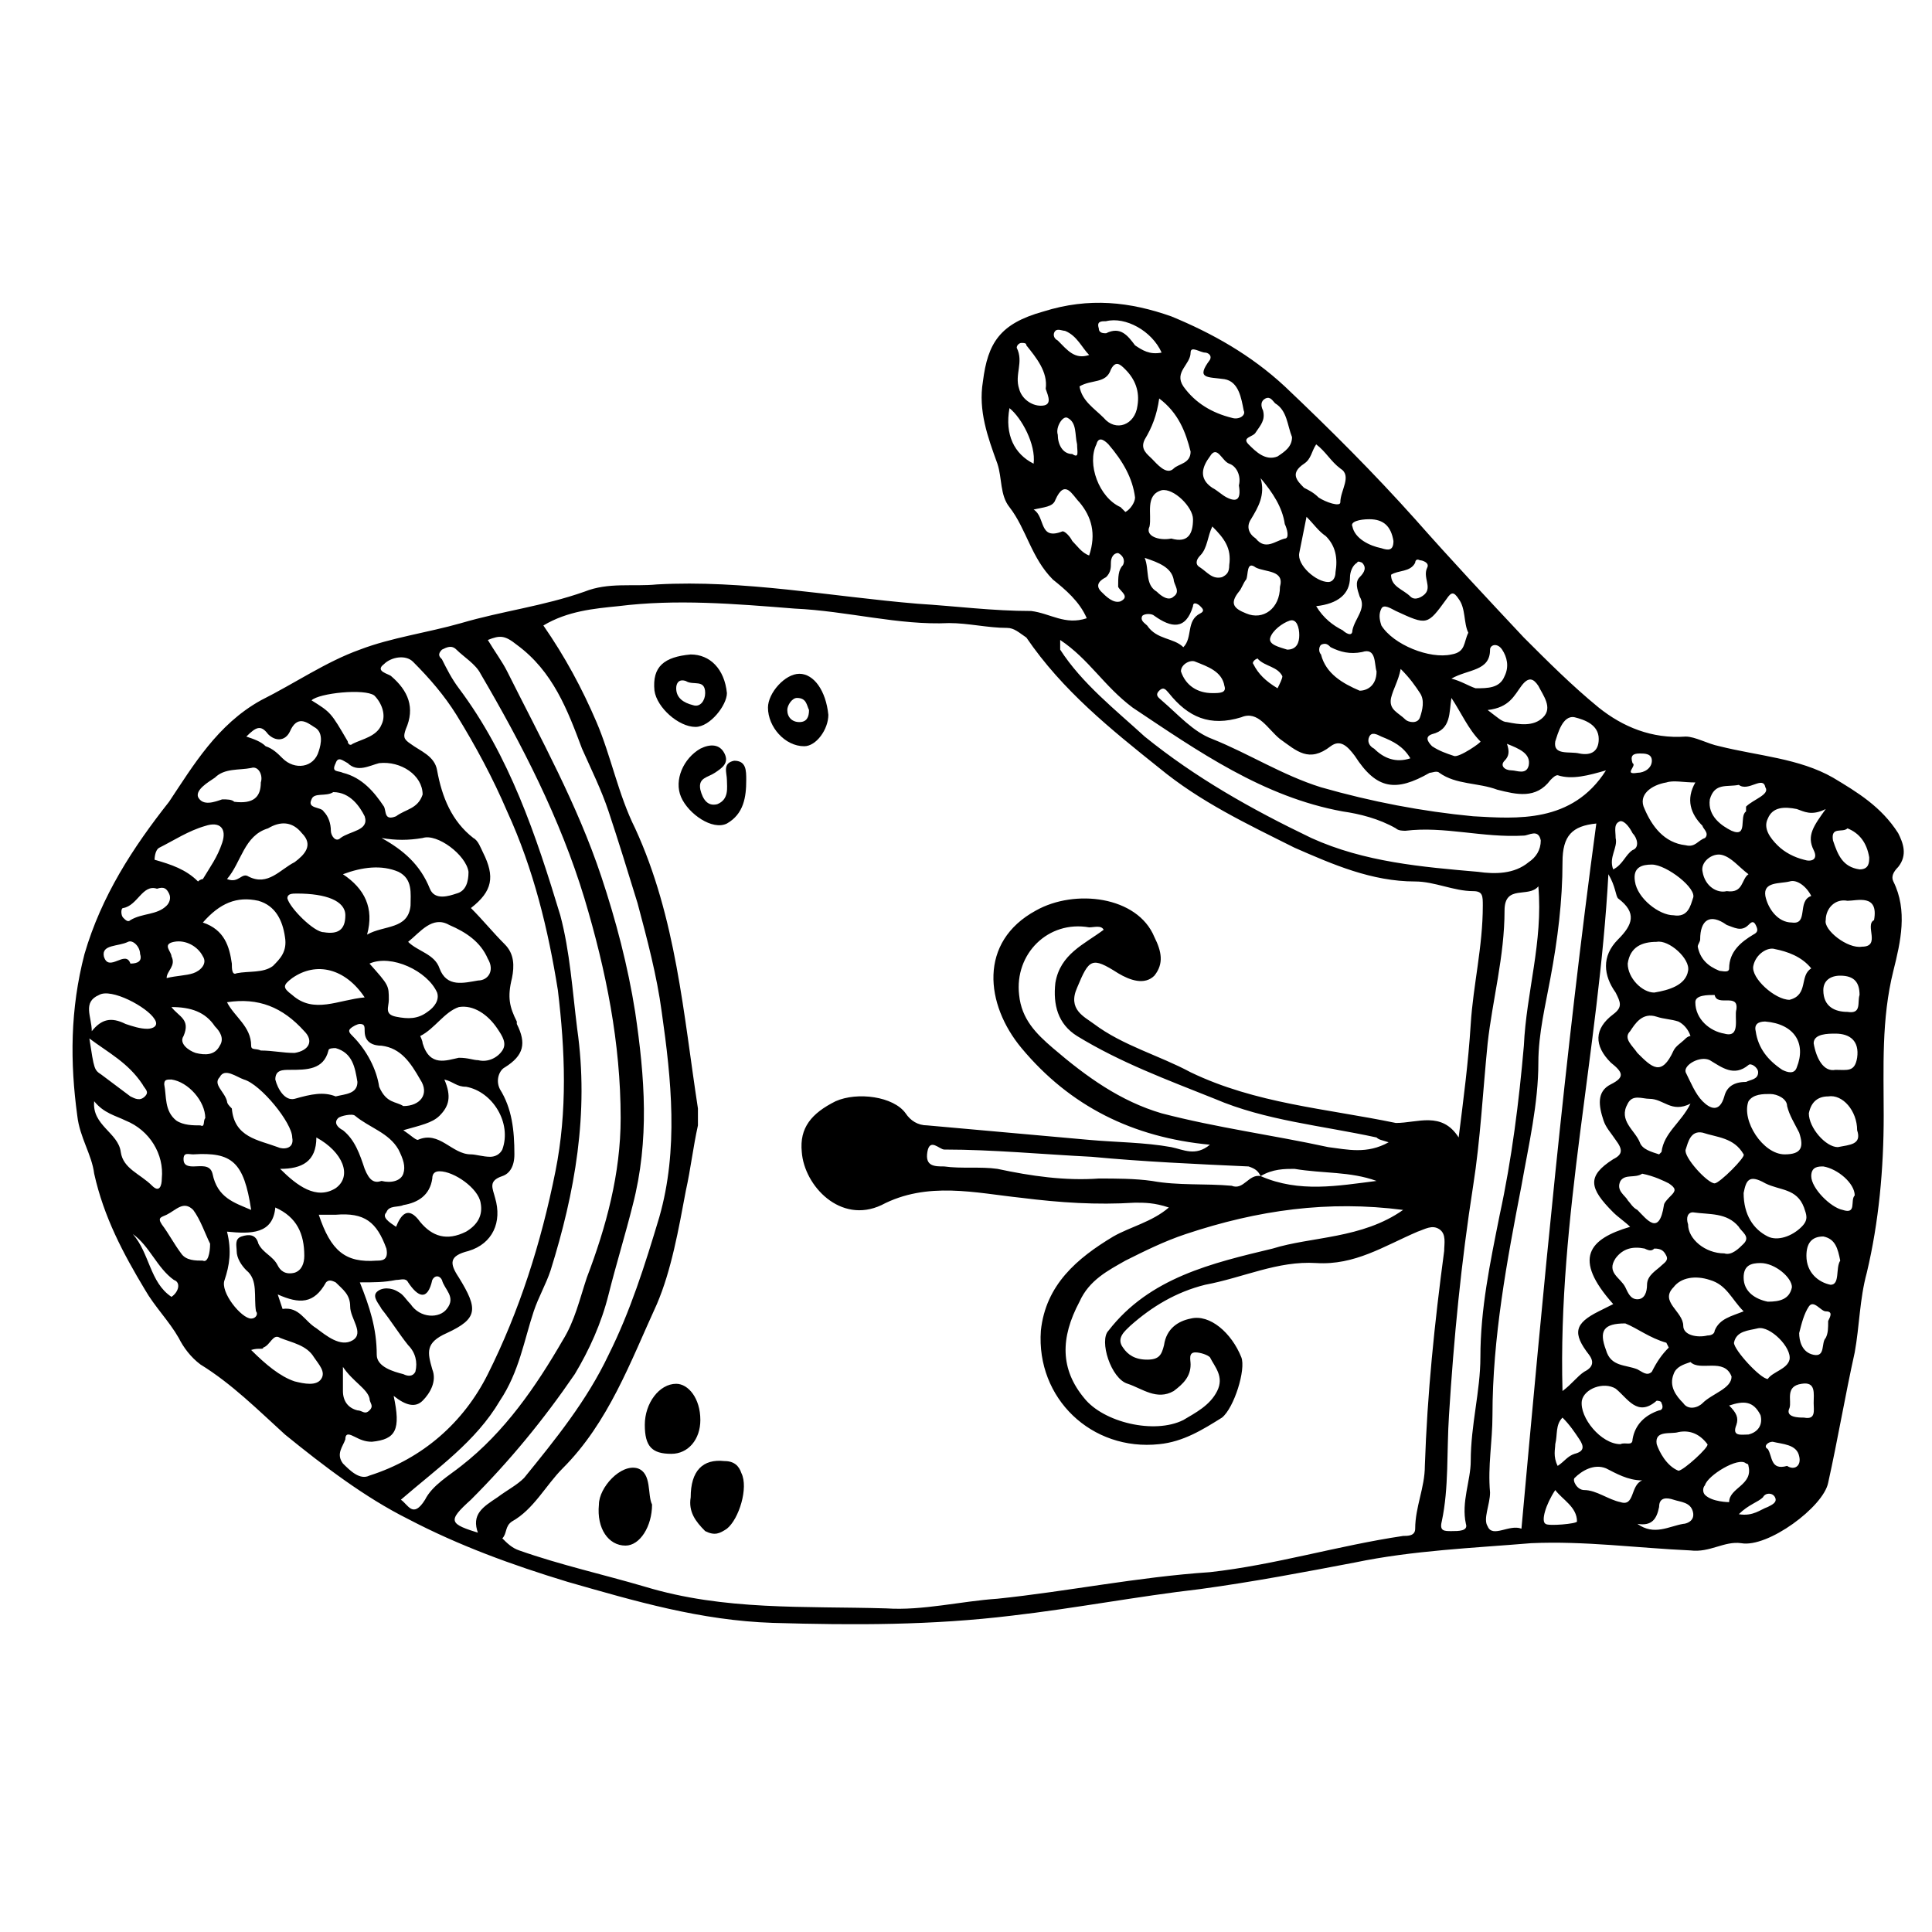 <?xml version="1.0" encoding="utf-8"?>
<!-- Generator: Adobe Illustrator 19.1.0, SVG Export Plug-In . SVG Version: 6.00 Build 0)  -->
<svg version="1.1" id="Layer_1" xmlns="http://www.w3.org/2000/svg" xmlns:xlink="http://www.w3.org/1999/xlink" x="0px" y="0px"
	 width="80px" height="80px" viewBox="0 0 80 80" enable-background="new 0 0 80 80" xml:space="preserve">
<g>
	<path d="M45,25.6c-0.3-0.7-0.9-1.2-1.4-1.6c-0.9-0.9-1.1-2.1-1.8-3c-0.4-0.5-0.3-1.2-0.5-1.8c-0.4-1.1-0.8-2.2-0.6-3.4
		c0.2-1.6,0.7-2.4,2.5-2.9c1.9-0.6,3.6-0.4,5.3,0.2c1.7,0.7,3.3,1.6,4.7,2.9c1.9,1.8,3.7,3.6,5.4,5.5c1.5,1.7,3,3.3,4.5,4.9
		c1,1,2,2,3.1,2.9c1,0.8,2.2,1.3,3.6,1.2c0.4,0,0.9,0.3,1.4,0.4c1.6,0.4,3.3,0.5,4.7,1.3c1,0.6,2,1.2,2.7,2.3c0.2,0.4,0.4,0.9,0,1.4
		c-0.2,0.2-0.3,0.4-0.2,0.6c0.6,1.2,0.3,2.5,0,3.7c-0.5,2-0.4,4-0.4,6c0,2.2-0.2,4.4-0.7,6.5c-0.3,1.1-0.3,2.2-0.5,3.3
		c-0.4,1.8-0.7,3.6-1.1,5.4c-0.2,1-2.5,2.7-3.6,2.5c-0.7-0.1-1.3,0.4-2.1,0.3c-2.2-0.1-4.4-0.4-6.6-0.3c-2.4,0.2-4.9,0.3-7.3,0.8
		c-2.1,0.4-4.2,0.8-6.4,1.1c-2.6,0.3-5.2,0.8-7.8,1.1c-3.3,0.4-6.5,0.4-9.9,0.3c-3-0.1-5.7-0.9-8.5-1.7c-2.3-0.7-4.5-1.5-6.6-2.6
		c-1.8-0.9-3.5-2.2-5.1-3.5c-1.1-1-2.2-2.1-3.5-2.9c-0.4-0.3-0.7-0.7-0.9-1.1c-0.4-0.7-1-1.3-1.4-2c-0.9-1.5-1.7-3-2.1-4.8
		c-0.1-0.8-0.6-1.5-0.7-2.4c-0.3-2.2-0.3-4.4,0.3-6.7c0.7-2.4,2-4.4,3.5-6.3C8,31.7,9,30,10.8,29c1.4-0.7,2.7-1.6,4.1-2.1
		c1.3-0.5,2.8-0.7,4.2-1.1c1.7-0.5,3.4-0.7,5.1-1.3c1-0.4,2-0.2,3-0.3c3.6-0.2,7.2,0.5,10.8,0.8c1.6,0.1,3.1,0.3,4.7,0.3
		C43.5,25.4,44.1,25.9,45,25.6z M52.2,48.7c1.6,0.7,3.2,0.4,4.8,0.2c-1.1-0.4-2.2-0.3-3.4-0.5C53.2,48.4,52.7,48.4,52.2,48.7
		c-0.1-0.2-0.2-0.3-0.5-0.4c-2.2-0.1-4.4-0.2-6.5-0.4c-2-0.1-4.1-0.3-6.1-0.3c-0.2,0-0.6-0.5-0.7,0.1c-0.1,0.6,0.3,0.6,0.7,0.6
		c0.7,0.1,1.5,0,2.2,0.1c1.4,0.3,2.8,0.5,4.2,0.4c0.7,0,1.5,0,2.2,0.1c1.1,0.2,2.2,0.1,3.3,0.2C51.5,49.3,51.7,48.6,52.2,48.7z
		 M60.4,47.1c0.2-1.6,0.4-3.1,0.5-4.7c0.1-1.6,0.5-3.2,0.5-4.9c0-0.4,0-0.6-0.4-0.6c-0.8,0-1.6-0.4-2.4-0.4c-1.8,0-3.4-0.7-5-1.4
		c-2-1-3.9-1.9-5.6-3.3c-2-1.6-4-3.2-5.5-5.4C42.2,26.2,42,26,41.7,26c-0.8,0-1.6-0.2-2.4-0.2c-2.1,0.1-4.2-0.5-6.4-0.6
		c-2.5-0.2-4.9-0.4-7.3-0.1c-1,0.1-2.1,0.2-3.1,0.8c0.9,1.3,1.6,2.6,2.2,4c0.6,1.4,0.9,3,1.6,4.4C28,38,28.3,42,28.9,45.9
		c0,0.2,0,0.5,0,0.7c-0.2,0.9-0.3,1.8-0.5,2.7c-0.3,1.6-0.6,3.3-1.2,4.7c-1.1,2.4-2,4.9-3.9,6.8c-0.7,0.7-1.2,1.7-2.1,2.2
		c-0.3,0.2-0.2,0.5-0.4,0.7c0.2,0.2,0.4,0.4,0.7,0.5c1.7,0.6,3.5,1,5.2,1.5c3.3,1,6.6,0.8,10,0.9c1.5,0.1,3.1-0.3,4.6-0.4
		c2.9-0.3,5.8-0.9,8.8-1.1c2.7-0.3,5.3-1.1,8-1.5c0.2,0,0.5,0,0.5-0.3c0-0.9,0.4-1.7,0.4-2.6c0.1-3,0.4-5.9,0.8-8.9
		c0-0.3,0.1-0.7-0.2-0.9c-0.3-0.2-0.6,0-0.9,0.1c-1.4,0.6-2.6,1.4-4.2,1.3c-1.6-0.1-3,0.6-4.6,0.9c-1.2,0.3-2.2,0.9-3.1,1.7
		c-0.2,0.2-0.6,0.5-0.3,0.9c0.2,0.3,0.5,0.5,1,0.5c0.5,0,0.6-0.2,0.7-0.6c0.1-0.7,0.6-1,1.1-1.1c0.8-0.2,1.7,0.6,2.1,1.6
		c0.2,0.5-0.3,2.1-0.8,2.5c-0.8,0.5-1.6,1-2.6,1.1c-2.8,0.3-5.1-1.9-4.9-4.7c0.2-1.9,1.5-3,3-3.9c0.7-0.4,1.6-0.6,2.3-1.2
		c-0.6-0.2-1-0.2-1.4-0.2c-1.6,0.1-3.1,0-4.7-0.2c-1.9-0.2-3.9-0.7-5.8,0.3c-1.7,0.8-3.2-0.8-3.3-2.2c-0.1-1,0.4-1.6,1.4-2.1
		c0.9-0.4,2.4-0.2,2.9,0.5c0.2,0.3,0.5,0.5,0.9,0.5c2.2,0.2,4.5,0.4,6.7,0.6c1.1,0.1,2.3,0.1,3.4,0.3c0.5,0.1,1,0.4,1.6-0.1
		c-3.2-0.3-5.8-1.6-7.8-4c-1.5-1.8-1.8-4.4,0.6-5.7c1.6-0.9,4.2-0.6,4.9,1.1c0.3,0.6,0.4,1.1,0,1.6c-0.4,0.4-1,0.2-1.5-0.1
		c-1.1-0.7-1.2-0.6-1.7,0.6c-0.4,0.9,0.3,1.2,0.7,1.5c1.2,0.9,2.7,1.3,4,2c2.7,1.3,5.6,1.5,8.5,2.1C58.7,46.5,59.7,46,60.4,47.1z
		 M16.3,57.8c0.3,1.4,0.1,1.8-0.9,1.9c-0.3,0-0.5-0.1-0.7-0.2c-0.2-0.1-0.4-0.2-0.4,0.1c-0.1,0.3-0.4,0.6-0.1,1
		c0.3,0.3,0.7,0.7,1.1,0.5c2.2-0.7,3.9-2.2,4.9-4.2c1.3-2.6,2.2-5.4,2.8-8.4c0.5-2.5,0.4-5,0.1-7.5c-0.4-2.5-1-5-2.1-7.4
		c-0.6-1.4-1.3-2.7-2.1-4c-0.5-0.8-1.1-1.5-1.8-2.2c-0.3-0.3-0.9-0.2-1.2,0.1c-0.4,0.3,0.2,0.4,0.3,0.5c0.7,0.6,1,1.3,0.6,2.2
		c-0.1,0.3-0.1,0.4,0.2,0.6c0.4,0.3,1,0.5,1.1,1.1c0.2,1.1,0.6,2.1,1.5,2.8c0.2,0.1,0.3,0.4,0.4,0.6c0.5,1,0.4,1.6-0.5,2.3
		c0.5,0.5,0.9,1,1.4,1.5c0.4,0.4,0.4,0.9,0.3,1.4c-0.2,0.8-0.1,1.2,0.2,1.8c0,0,0,0,0,0.1c0.4,0.8,0.3,1.3-0.5,1.8
		c-0.2,0.1-0.4,0.5-0.2,0.9c0.5,0.8,0.6,1.7,0.6,2.7c0,0.5-0.2,0.8-0.5,0.9c-0.6,0.2-0.4,0.5-0.3,0.9c0.3,1-0.1,1.9-1.1,2.2
		c-0.8,0.2-0.8,0.5-0.4,1.1c0.8,1.3,0.8,1.7-0.5,2.3c-0.9,0.4-0.8,0.8-0.6,1.5c0.2,0.5-0.1,1-0.4,1.3C17.2,58.3,16.8,58.2,16.3,57.8
		z M19.8,63.5c-0.3-0.8,0.2-1.1,0.8-1.5c0.4-0.3,0.8-0.5,1.1-0.8c1.3-1.6,2.6-3.2,3.5-5.1c0.9-1.8,1.5-3.7,2.1-5.7
		c0.8-2.8,0.5-5.7,0.1-8.5c-0.2-1.5-0.6-3-1-4.5c-0.4-1.3-0.8-2.6-1.2-3.8c-0.3-0.9-0.7-1.7-1.1-2.6c-0.6-1.6-1.2-3.2-2.7-4.3
		c-0.5-0.4-0.7-0.4-1.2-0.2c0.3,0.5,0.6,0.9,0.8,1.3c1.4,2.8,2.9,5.5,3.9,8.5c0.6,1.8,1.1,3.7,1.4,5.6c0.4,2.7,0.6,5.3-0.1,8
		c-0.3,1.2-0.7,2.5-1,3.7c-0.3,1.2-0.8,2.3-1.4,3.3c-1.3,1.9-2.7,3.6-4.3,5.2c-1,0.9-0.9,1,0.4,1.4C19.7,63.5,19.8,63.5,19.8,63.5z
		 M16.6,62.1c0.3,0.2,0.5,0.8,1,0c0.3-0.6,1-1,1.5-1.4c1.8-1.4,3.1-3.3,4.2-5.2c0.5-0.8,0.7-1.7,1-2.6c0.8-2.1,1.4-4.3,1.4-6.6
		c0-3.1-0.6-6.1-1.5-9.1c-1-3.3-2.6-6.4-4.3-9.3c-0.2-0.4-0.7-0.7-1-1c-0.2-0.2-0.4-0.1-0.6,0c-0.2,0.2-0.1,0.3,0,0.4
		c0.2,0.4,0.4,0.8,0.7,1.2c2.1,2.8,3.2,6.1,4.2,9.4c0.4,1.5,0.5,3.1,0.7,4.7c0.5,3.5-0.1,6.8-1.1,10c-0.2,0.6-0.5,1.1-0.7,1.7
		c-0.4,1.2-0.6,2.5-1.4,3.7C19.7,59.7,18.1,60.8,16.6,62.1z M66.1,34.1c-1,0.1-1.4,0.5-1.4,1.6c0,1.6-0.2,3.2-0.5,4.8
		c-0.2,1.1-0.5,2.3-0.5,3.5c0,1.7-0.4,3.4-0.7,5.1c-0.6,3.1-1.2,6.3-1.2,9.5c0,1.1-0.2,2.1-0.1,3.2c0,0.5-0.3,1.1-0.1,1.4
		c0.2,0.5,0.9-0.1,1.4,0.1c0,0,0,0,0,0C63.9,53.4,64.8,43.7,66.1,34.1z M63.7,36.7c-0.4,0.5-1.4-0.1-1.4,1c0,1.9-0.5,3.7-0.7,5.5
		c-0.2,2-0.3,4-0.6,5.9c-0.5,3.2-0.8,6.3-1,9.5c-0.1,1.5,0,3-0.3,4.4c-0.1,0.4,0.1,0.4,0.4,0.4c0.3,0,0.7,0,0.6-0.3
		c-0.2-0.9,0.2-1.8,0.2-2.6c0-1.5,0.4-2.9,0.4-4.3c0-2,0.4-3.9,0.8-5.9c0.5-2.3,0.8-4.7,1-7C63.2,41.1,63.9,39,63.7,36.7z
		 M58.1,50.1c-3.1-0.4-6,0-9,1c-0.9,0.3-1.7,0.7-2.5,1.1c-0.7,0.4-1.5,0.8-1.9,1.7c-0.8,1.5-0.8,2.8,0.2,4c0.8,1,2.9,1.5,4.1,0.9
		c0.5-0.3,1.1-0.6,1.4-1.2c0.3-0.6-0.1-1-0.3-1.4c-0.1-0.1-0.4-0.2-0.6-0.2c-0.3,0-0.2,0.3-0.2,0.5c0,0.5-0.3,0.8-0.7,1.1
		c-0.7,0.4-1.3-0.1-1.9-0.3c-0.7-0.2-1.2-1.8-0.8-2.2c1.7-2.2,4.3-2.8,6.8-3.4C54.3,51.2,56.4,51.3,58.1,50.1z M43.9,26.5
		c0,0.2,0,0.3,0,0.4c0.9,1.4,2.3,2.5,3.5,3.6c2.1,1.7,4.4,3,6.9,4.2c2.2,1,4.6,1.2,6.9,1.4c0.7,0.1,1.5,0.1,2.1-0.4
		c0.3-0.2,0.5-0.5,0.5-0.9c-0.1-0.5-0.5-0.2-0.7-0.2c-1.7,0.1-3.3-0.4-4.9-0.2c-0.1,0-0.3,0-0.4-0.1c-0.7-0.4-1.5-0.6-2.2-0.7
		c-3.3-0.6-6-2.5-8.7-4.3C45.7,28.4,45.1,27.3,43.9,26.5z M66.6,36.2c-0.4,7.3-2.1,14.2-1.9,21.4c0.4-0.3,0.6-0.6,0.9-0.8
		c0.2-0.1,0.5-0.3,0.2-0.7c-0.7-0.9-0.6-1.3,0.4-1.8c0.2-0.1,0.4-0.2,0.6-0.3c-1.7-1.9-1-2.7,0.7-3.2c-0.2-0.2-0.5-0.4-0.7-0.6
		c-1-1-1.1-1.5,0-2.2c0.4-0.2,0.4-0.4,0.1-0.8c-0.2-0.3-0.4-0.5-0.5-0.8c-0.2-0.6-0.3-1.2,0.3-1.5c0.6-0.3,0.5-0.5,0-0.9
		c-0.7-0.7-0.7-1.4,0.1-2c0.4-0.3,0.3-0.5,0.1-0.9c-0.5-0.7-0.6-1.5,0.1-2.2c0.6-0.6,0.8-1.1,0-1.7C66.9,37.1,66.9,36.7,66.6,36.2z
		 M57.5,47.3c-0.3-0.1-0.4-0.1-0.5-0.2c-2.3-0.5-4.6-0.7-6.7-1.6c-2-0.8-3.9-1.5-5.7-2.6c-0.8-0.5-1-1.3-0.9-2.2
		c0.2-1.2,1.2-1.6,2-2.2c-0.1-0.2-0.4-0.1-0.6-0.1c-1.7-0.3-3.1,1.1-2.9,2.8c0.1,1,0.7,1.6,1.4,2.2c1.4,1.2,2.8,2.2,4.5,2.7
		c2.3,0.6,4.6,0.9,6.9,1.4C55.8,47.6,56.6,47.8,57.5,47.3z M66.5,31.9c-0.7,0.2-1.4,0.4-2,0.2c-0.1,0-0.2,0.1-0.3,0.2
		c-0.6,0.8-1.4,0.6-2.2,0.4c-0.8-0.3-1.7-0.2-2.4-0.7c-0.1-0.1-0.3,0-0.4,0c-1.4,0.8-2.2,0.7-3.1-0.7c-0.3-0.4-0.6-0.7-1-0.4
		c-0.9,0.7-1.4,0.2-2.1-0.3c-0.5-0.4-0.9-1.2-1.6-0.9c-1.3,0.4-2.2,0-3-1c-0.1-0.1-0.2-0.3-0.4-0.1c-0.2,0.2,0,0.3,0.1,0.4
		c0.7,0.6,1.3,1.3,2.1,1.6c1.5,0.6,2.9,1.5,4.5,2c2.1,0.6,4.2,1,6.3,1.2C62.8,33.9,65.1,34.1,66.5,31.9z M8.4,38.2
		c0.9,0.3,1.1,1,1.2,1.7c0,0.2,0,0.5,0.2,0.4c0.5-0.1,1.1,0,1.5-0.3c0.3-0.3,0.6-0.6,0.5-1.2c-0.1-0.7-0.4-1.3-1.1-1.5
		C9.8,37.1,9.1,37.4,8.4,38.2z M9.4,51c0.2,0.8,0.1,1.4-0.1,2c-0.2,0.5,0.7,1.6,1.1,1.6c0.2,0,0.3-0.2,0.2-0.3
		c-0.1-0.6,0.1-1.3-0.4-1.7c-0.2-0.2-0.4-0.5-0.4-0.8c0-0.2-0.1-0.5,0.2-0.6c0.3-0.1,0.6-0.1,0.7,0.3c0.2,0.4,0.6,0.5,0.8,0.9
		c0.1,0.2,0.3,0.4,0.7,0.3c0.3-0.1,0.4-0.4,0.4-0.7c0-0.9-0.3-1.6-1.2-2C11.3,51.1,10.4,51.1,9.4,51z M18.4,44.7
		c0.3,0.7,0.2,1.1-0.2,1.5c-0.3,0.3-0.8,0.4-1.5,0.6c0.3,0.2,0.5,0.4,0.6,0.4c0.9-0.4,1.4,0.6,2.2,0.6c0.2,0,0.5,0.1,0.8,0.1
		c0.2,0,0.4-0.1,0.5-0.3c0.4-1.1-0.4-2.4-1.5-2.6C18.9,45,18.8,44.8,18.4,44.7z M16.4,50.8c0.2-0.5,0.5-0.9,1-0.2
		c0.5,0.6,1.1,0.8,1.9,0.4c0.5-0.3,0.7-0.7,0.6-1.2c-0.1-0.6-1.1-1.3-1.7-1.3c-0.2,0-0.3,0.1-0.3,0.3c-0.1,0.7-0.6,1-1.2,1.1
		c-0.2,0.1-0.6,0-0.7,0.3C15.8,50.4,16.1,50.6,16.4,50.8z M14.9,53.1c0.4,1,0.7,1.9,0.7,3c0,0.5,0.7,0.7,1.1,0.8
		c0.2,0.1,0.4,0.1,0.5-0.1c0.1-0.4,0-0.8-0.3-1.1c-0.4-0.5-0.7-1-1.1-1.5c-0.1-0.2-0.4-0.5-0.2-0.7c0.2-0.2,0.6-0.2,0.9,0
		c0.2,0.1,0.3,0.3,0.5,0.5c0.4,0.6,1.2,0.6,1.5,0.2c0.4-0.5-0.1-0.8-0.2-1.2c-0.1-0.2-0.3-0.2-0.4,0c-0.2,0.9-0.6,0.7-1,0.1
		c-0.1-0.2-0.3-0.1-0.5-0.1C15.9,53.1,15.5,53.1,14.9,53.1z M19,43.8c0.4,0,0.6,0.1,0.8,0.1c0.4,0.1,0.8-0.1,1-0.4
		c0.2-0.3,0-0.6-0.2-0.9c-0.4-0.6-1-1-1.6-0.9c-0.6,0.2-1,0.9-1.6,1.2c0,0,0.1,0.2,0.1,0.3C17.8,44.2,18.5,43.9,19,43.8z M60.8,26.2
		c-0.2-0.4-0.1-1-0.4-1.4c-0.2-0.3-0.3-0.3-0.5,0c-0.8,1.1-0.8,1.1-2.1,0.5c-0.2-0.1-0.5-0.3-0.6-0.1c-0.1,0.2-0.1,0.4,0,0.7
		c0.5,0.8,2,1.4,2.9,1.2C60.7,27,60.6,26.6,60.8,26.2z M12.1,47.1c0-0.6-1.3-2.2-2-2.4c-0.3-0.1-0.8-0.5-1-0.1
		c-0.3,0.3,0.2,0.6,0.3,1c0,0.1,0.1,0.2,0.2,0.3c0.1,1.2,1.1,1.3,1.9,1.6C11.7,47.6,12.2,47.6,12.1,47.1z M16.9,39
		c0.4,0.4,1.1,0.5,1.3,1.1c0.3,0.8,1,0.6,1.6,0.5c0.4,0,0.7-0.4,0.4-0.9c-0.3-0.7-0.9-1.1-1.6-1.4C17.9,37.9,17.4,38.6,16.9,39z
		 M72.2,54.3c-0.5-0.5-0.7-1.1-1.4-1.3c-0.6-0.2-1.2-0.1-1.5,0.3c-0.6,0.6,0.4,1,0.4,1.6c0,0.4,0.6,0.5,1,0.4c0.2,0,0.3-0.1,0.3-0.2
		C71.2,54.6,71.7,54.5,72.2,54.3z M9.4,36.4c0.5,0.2,0.6-0.3,0.9-0.1c0.8,0.4,1.3-0.3,1.9-0.6c0.4-0.3,0.8-0.7,0.3-1.2
		c-0.4-0.5-0.9-0.5-1.4-0.2C10.1,34.6,10,35.7,9.4,36.4z M67.1,59.8c0.2-0.1,0.5,0.1,0.5-0.2c0.1-0.6,0.5-1,1.1-1.2
		c0.1,0,0.2-0.1,0.1-0.3c0-0.1-0.2-0.1-0.2-0.1c-0.8,0.7-1.2-0.1-1.7-0.5c-0.5-0.3-1.3,0-1.4,0.5C65.4,58.7,66.3,59.8,67.1,59.8z
		 M15.8,34.7c0.9,0.5,1.6,1.1,2,2.1c0.2,0.5,0.8,0.3,1.1,0.2c0.4-0.1,0.5-0.5,0.5-0.9c-0.1-0.7-1.3-1.6-1.9-1.4
		C16.9,34.8,16.4,34.8,15.8,34.7z M15.2,38.7c0.7-0.4,1.7-0.2,1.8-1.2c0-0.5,0.1-1.1-0.5-1.4c-0.7-0.3-1.5-0.2-2.3,0.1
		C15.1,36.8,15.5,37.6,15.2,38.7z M72.2,49.4c0,0.9,0.4,1.5,1,1.8c0.4,0.2,1,0,1.4-0.4c0.3-0.3,0.2-0.5,0.1-0.8
		c-0.3-0.8-1-0.7-1.6-1C72.4,48.6,72.3,48.9,72.2,49.4z M70.2,32.4c-0.5,0-0.9-0.1-1.2,0c-0.6,0.1-1.2,0.5-0.9,1.1
		c0.3,0.7,0.8,1.4,1.7,1.5c0.4,0.1,0.5-0.2,0.8-0.3c0.2-0.2-0.1-0.4-0.1-0.5C70,33.7,69.8,33.1,70.2,32.4z M9.4,41.5
		c0.3,0.6,1,1,1,1.8c0,0.2,0.2,0.1,0.4,0.2c0.5,0,0.9,0.1,1.4,0.1c0.6-0.1,0.8-0.5,0.4-0.9C11.7,41.7,10.7,41.3,9.4,41.5z
		 M13.9,45.4c0.4-0.1,0.9-0.1,0.9-0.6c-0.1-0.6-0.2-1.2-0.9-1.4c-0.1,0-0.3,0-0.3,0.1c-0.2,0.8-0.9,0.8-1.6,0.8
		c-0.3,0-0.6,0-0.6,0.4c0.1,0.4,0.4,0.9,0.8,0.8C12.9,45.3,13.4,45.2,13.9,45.4z M16.7,45.8c0.7,0,1.1-0.5,0.7-1.1
		c-0.4-0.7-0.8-1.3-1.6-1.4c-0.3,0-0.7-0.1-0.7-0.6c0-0.2,0-0.3-0.2-0.3c-0.1,0-0.3,0.1-0.4,0.2c-0.1,0.1,0,0.2,0.1,0.3
		c0.6,0.6,1,1.4,1.1,2.1C16,45.7,16.4,45.6,16.7,45.8z M15.3,39.9c0.8,0.9,0.8,0.9,0.8,1.5c0,0.3-0.2,0.6,0.3,0.7
		c0.5,0.1,0.9,0.1,1.3-0.2c0.3-0.2,0.5-0.5,0.4-0.8C17.7,40.2,16.2,39.5,15.3,39.9z M68.5,41.1c0.6-0.1,1.3-0.3,1.4-0.9
		c0.1-0.5-0.8-1.3-1.3-1.2c-0.6,0-1.1,0.2-1.2,0.9C67.4,40.5,68,41.1,68.5,41.1z M15.8,48.9c0.4,0.1,0.8,0,0.9-0.3
		c0.1-0.3,0-0.6-0.2-1c-0.4-0.7-1.2-0.9-1.8-1.4c-0.1-0.1-0.6,0-0.7,0.1c-0.2,0.2,0,0.4,0.2,0.5c0.5,0.4,0.7,1,0.9,1.6
		C15.3,48.9,15.5,49,15.8,48.9z M11.5,53.6c0.1,0.3,0.2,0.6,0.2,0.6c0.7-0.1,0.9,0.5,1.4,0.8c0.4,0.3,1,0.8,1.5,0.5
		c0.5-0.3-0.1-0.9-0.1-1.4c0-0.5-0.3-0.7-0.6-1c-0.2-0.1-0.3-0.1-0.4,0C13,54,12.4,54,11.5,53.6z M17.5,32.9c0-0.8-0.9-1.4-1.8-1.3
		c-0.4,0.1-0.9,0.4-1.3,0c-0.2-0.1-0.4-0.3-0.5,0C13.7,32,14,31.9,14.2,32c0.8,0.2,1.3,0.8,1.7,1.4c0.1,0.2,0,0.6,0.5,0.4
		C16.8,33.5,17.3,33.5,17.5,32.9z M8.2,36.5c0.1-0.1,0.2-0.1,0.2-0.1c0.3-0.5,0.6-0.9,0.8-1.5c0.2-0.6-0.1-0.9-0.7-0.7
		c-0.7,0.2-1.3,0.6-1.9,0.9c-0.2,0.1-0.2,0.5-0.2,0.5C7.1,35.8,7.7,36,8.2,36.5z M13.2,50.3c0.5,1.5,1.1,2,2.4,1.9
		c0.2,0,0.5,0,0.4-0.5c-0.4-1.1-0.9-1.5-2.1-1.4C13.6,50.3,13.4,50.3,13.2,50.3z M73.9,47.8c0.7,0,0.8-0.3,0.6-0.9
		c-0.2-0.4-0.4-0.7-0.5-1.1c0-0.3-0.4-0.5-0.7-0.5c-0.3,0-0.7,0-0.9,0.3C72.1,46.4,73,47.8,73.9,47.8z M3.9,45.6
		c-0.1,1,1,1.3,1.1,2.1c0.1,0.7,0.8,0.9,1.3,1.4c0.3,0.3,0.4,0,0.4-0.3c0.1-1-0.5-2-1.5-2.4C4.8,46.2,4.3,46.1,3.9,45.6z M44.7,16
		c0.1,0.6,0.6,0.9,1,1.3c0.5,0.6,1.3,0.3,1.4-0.5c0.1-0.6-0.1-1.1-0.5-1.5c-0.2-0.2-0.4-0.4-0.6,0C45.8,15.9,45.2,15.7,44.7,16z
		 M50.1,14.9c0.1-0.2-0.1-0.3-0.2-0.3c-0.2,0-0.6-0.3-0.6,0c0,0.5-0.7,0.8-0.3,1.4c0.5,0.7,1.2,1.1,2,1.3c0.3,0.1,0.6-0.1,0.5-0.3
		c-0.1-0.5-0.2-1.2-0.8-1.3C50,15.6,49.5,15.7,50.1,14.9z M12.9,29c0.8,0.5,0.8,0.5,1.5,1.7c0,0.1,0.1,0.2,0.2,0.1
		c0.4-0.2,1-0.3,1.2-0.8c0.2-0.4,0-0.9-0.3-1.2C15.1,28.5,13.2,28.7,12.9,29z M70,42.9c-0.1-0.3-0.3-0.5-0.5-0.6
		c-0.3-0.1-0.6-0.1-0.9-0.2c-0.6-0.2-0.9,0.3-1.1,0.6c-0.3,0.3,0.1,0.6,0.3,0.9c0.6,0.6,1,1,1.5-0.1c0.1-0.2,0.3-0.3,0.5-0.5
		C69.8,43,69.9,42.9,70,42.9z M69.3,37.9c0.6,0.1,0.7-0.4,0.8-0.7c0.2-0.4-1.1-1.4-1.7-1.4c-0.4,0-0.8,0.1-0.7,0.7
		C67.8,37.2,68.7,37.9,69.3,37.9z M45.1,23c0.3-0.9,0.1-1.6-0.4-2.2c-0.3-0.3-0.6-1-1-0.1c-0.1,0.3-0.5,0.3-0.9,0.4
		c0.5,0.3,0.2,1.3,1.2,0.9c0.1,0,0.3,0.2,0.4,0.4C44.6,22.6,44.8,22.9,45.1,23z M67.3,54.8c-0.9,0-1.1,0.3-0.8,1.1
		c0.2,0.7,0.8,0.6,1.3,0.8c0.2,0.1,0.4,0.3,0.6,0.1c0.2-0.4,0.4-0.7,0.7-1c0,0-0.1-0.2-0.1-0.2C68.3,55.4,67.8,55,67.3,54.8z
		 M70,45.7c-0.8,0.4-1.1-0.2-1.7-0.2c-0.3,0-0.7-0.2-0.9,0.2c-0.4,0.7,0.3,1.1,0.5,1.6c0.1,0.3,0.5,0.4,0.8,0.5c0,0,0.1-0.1,0.1-0.1
		C68.9,46.9,69.6,46.5,70,45.7z M71,49c0.2,0,1.3-1.1,1.2-1.2c-0.4-0.7-1.1-0.7-1.7-0.9c-0.5-0.1-0.6,0.4-0.7,0.7
		C69.7,47.9,70.7,49,71,49z M15.1,41.3c-0.8-1.2-2-1.5-3-0.8c-0.4,0.3-0.4,0.4,0,0.7C13,42,14,41.4,15.1,41.3z M75.6,33.5
		c-0.6,0.3-0.9,0.1-1.2,0c-0.5-0.1-1-0.1-1.2,0.4c-0.2,0.4,0.1,0.8,0.4,1.1c0.3,0.3,0.7,0.5,1.1,0.6c0.3,0.1,0.6,0,0.4-0.4
		C74.8,34.6,75.1,34.2,75.6,33.5z M48,16.5c-0.1,0.7-0.3,1.2-0.6,1.7c-0.2,0.4,0.1,0.6,0.3,0.8c0.2,0.2,0.6,0.7,0.9,0.4
		c0.2-0.2,0.7-0.2,0.7-0.7C49.1,17.9,48.8,17.1,48,16.5z M70.4,38.9c0,0.1-0.1,0.2-0.1,0.3c0.1,0.5,0.4,0.8,0.9,1
		c0.1,0,0.4,0.1,0.4-0.1c0-0.7,0.5-1.1,1-1.4c0.2-0.1,0.2-0.2,0.1-0.4c-0.1-0.2-0.2-0.1-0.3,0c-0.3,0.3-0.6,0.1-0.9,0
		C70.8,37.8,70.4,38.1,70.4,38.9z M77.6,38.1c0.2-1.1-0.7-0.8-1.1-0.8c-0.5-0.1-0.9,0.3-0.9,0.8c-0.1,0.4,0.9,1.2,1.5,1.1
		C77.9,39.2,77.2,38.3,77.6,38.1z M10.4,55.9c0.6,0.6,1.2,1.1,1.8,1.3c0.4,0.1,0.9,0.2,1.1-0.1c0.2-0.3-0.1-0.6-0.3-0.9
		c-0.3-0.5-0.9-0.6-1.4-0.8c-0.3-0.2-0.4,0.3-0.7,0.4C10.9,55.9,10.7,55.8,10.4,55.9z M75,40.1c-0.4-0.5-1-0.7-1.5-0.8
		c-0.3-0.1-0.8,0.2-0.9,0.7c-0.1,0.5,0.9,1.4,1.5,1.4C74.9,41.2,74.5,40.4,75,40.1z M46.6,21.2c0.2-0.1,0.4-0.4,0.4-0.6
		c-0.1-0.8-0.5-1.5-1.1-2.2c-0.1-0.1-0.4-0.4-0.5,0c-0.4,0.8,0.1,2.2,1,2.6C46.5,21.1,46.6,21.2,46.6,21.2z M10.2,30.5
		c0.3,0.1,0.6,0.2,0.8,0.4c0.3,0.1,0.5,0.3,0.7,0.5c0.5,0.5,1.3,0.4,1.5-0.3c0.1-0.3,0.2-0.8-0.2-1c-0.3-0.2-0.7-0.5-1,0.2
		c-0.2,0.4-0.6,0.4-0.9,0.1C10.8,30,10.6,30.1,10.2,30.5z M73.2,57.1c0.2-0.3,0.8-0.4,0.9-0.8c0.1-0.5-0.8-1.4-1.3-1.3
		c-0.4,0.1-0.9,0.1-1,0.6C71.8,55.9,72.9,57.1,73.2,57.1z M72.8,44.4c0-0.2-0.3-0.4-0.4-0.3c-0.6,0.5-1.1,0.1-1.6-0.2
		c-0.4-0.2-1.1,0.2-1,0.5c0.2,0.4,0.4,0.9,0.7,1.2c0.3,0.3,0.7,0.5,0.9-0.2c0.1-0.4,0.4-0.6,0.9-0.6C72.5,44.7,72.8,44.7,72.8,44.4z
		 M48.5,22.3c0.7,0.2,0.9-0.2,0.9-0.8c0-0.5-0.8-1.3-1.3-1.2c-0.7,0.2-0.4,1-0.5,1.5C47.4,22.2,48,22.4,48.5,22.3z M72,32.5
		c-0.5,0.1-1-0.1-1.2,0.6c-0.1,0.7,0.5,1.1,0.9,1.3c0.7,0.3,0.3-0.6,0.6-0.8c0,0,0-0.2,0-0.2c0.3-0.3,1-0.5,0.8-0.8
		C73,32.1,72.4,32.8,72,32.5z M8.7,51.5c-0.2-0.4-0.4-1-0.7-1.4c-0.4-0.4-0.7,0-1.1,0.2c-0.2,0.1-0.4,0.1-0.2,0.4
		c0.3,0.4,0.5,0.8,0.8,1.2c0.2,0.3,0.6,0.3,0.9,0.3C8.6,52.3,8.7,51.9,8.7,51.5z M54.5,18.4c-0.2,0.3-0.2,0.6-0.5,0.8
		c-0.6,0.4-0.3,0.7,0,1c0.2,0.1,0.4,0.2,0.6,0.4c0.3,0.2,0.9,0.4,0.9,0.2c0-0.5,0.5-1.1,0-1.4C55.1,19.1,54.9,18.7,54.5,18.4z
		 M68.1,51.7c-0.5-0.1-0.9,0-1.2,0.4c-0.4,0.6,0.2,0.8,0.4,1.2c0.1,0.2,0.2,0.5,0.5,0.5c0.3,0,0.4-0.3,0.4-0.6
		c0-0.4,0.4-0.6,0.6-0.8c0.1-0.1,0.3-0.2,0.2-0.4c-0.1-0.2-0.2-0.3-0.5-0.3C68.4,51.8,68.3,51.8,68.1,51.7z M71.4,51.9
		c0.3,0.1,0.6-0.2,0.8-0.4c0.3-0.3-0.1-0.5-0.2-0.7c-0.5-0.6-1.2-0.5-1.9-0.6c-0.2,0-0.3,0.2-0.2,0.5C69.9,51.3,70.6,51.9,71.4,51.9
		z M11.6,48.4c0.7,0.7,1.5,1.3,2.3,0.8c0.7-0.5,0.3-1.5-0.8-2.1C13.1,48.1,12.5,48.4,11.6,48.4z M76.9,46.8c0-0.8-0.6-1.5-1.2-1.4
		c-0.4,0-0.7,0.2-0.8,0.7c0,0.6,0.7,1.4,1.2,1.4C76.6,47.4,77.1,47.4,76.9,46.8z M70,56.4c-0.3,0.1-0.6,0.2-0.7,0.5
		c-0.2,0.5,0.1,0.9,0.4,1.2c0.2,0.3,0.6,0.2,0.8,0c0.4-0.4,1.2-0.6,1.2-1.1C71.4,56.2,70.4,56.8,70,56.4z M10.8,32.4
		c0.1-0.3-0.1-0.7-0.4-0.6c-0.5,0.1-1.1,0-1.5,0.4c-0.3,0.2-0.8,0.5-0.7,0.8c0.2,0.4,0.7,0.2,1,0.1c0.2,0,0.4,0,0.5,0.1
		C10.5,33.3,10.8,33,10.8,32.4z M53,24.3c0.2-0.7-0.6-0.6-1-0.8c-0.4-0.3-0.3,0.3-0.4,0.5c-0.1,0.1-0.2,0.4-0.3,0.5
		c-0.4,0.5-0.2,0.7,0.3,0.9C52.3,25.7,53,25.2,53,24.3z M68,48.6c-0.3,0.2-0.7,0-0.9,0.3c-0.2,0.4,0.2,0.6,0.3,0.8
		c0.1,0.1,0.2,0.3,0.4,0.4c0.4,0.4,0.9,1.1,1.1-0.2c0-0.1,0.2-0.3,0.3-0.4c0.2-0.2,0.2-0.3-0.1-0.5C68.9,48.9,68.5,48.7,68,48.6z
		 M13.8,32.8c-0.3,0.2-0.8,0-0.9,0.3c-0.2,0.4,0.4,0.3,0.5,0.5c0.2,0.2,0.3,0.5,0.3,0.8c0,0.2,0.2,0.5,0.4,0.3
		c0.4-0.3,1.2-0.3,1-0.9C14.9,33.4,14.5,32.8,13.8,32.8z M10.4,50.1c-0.3-2-0.8-2.4-2.4-2.3c-0.2,0-0.4-0.1-0.4,0.2
		c0,0.2,0.1,0.3,0.4,0.3c0.3,0,0.7-0.1,0.8,0.3C9,49.6,9.7,49.8,10.4,50.1z M57,27.8c-0.1-0.3,0-1-0.6-0.8c-0.5,0.1-0.9,0-1.3-0.2
		c-0.1-0.1-0.2-0.2-0.4-0.1c-0.1,0.1-0.1,0.3,0,0.4c0.2,0.8,0.9,1.2,1.6,1.5C56.6,28.6,57,28.4,57,27.8z M13.4,38.6
		c0.6,0.1,0.9-0.1,0.9-0.7c0-0.6-0.8-0.9-2-0.9c-0.2,0-0.4,0-0.4,0.2C12,37.6,13,38.6,13.4,38.6z M52.2,19.8
		c0.2,0.7-0.1,1.2-0.4,1.7c-0.2,0.3-0.1,0.6,0.2,0.8c0.4,0.5,0.8,0.1,1.2,0c0.2,0,0.1-0.4,0-0.6C53.1,21,52.7,20.4,52.2,19.8z
		 M53.5,18.1c-0.2-0.5-0.2-1.1-0.7-1.4c-0.1-0.1-0.2-0.3-0.4-0.2c-0.2,0.1-0.2,0.3-0.1,0.5c0.1,0.4-0.1,0.6-0.3,0.9
		c-0.1,0.2-0.6,0.2-0.3,0.5c0.3,0.3,0.7,0.7,1.2,0.5C53.2,18.7,53.5,18.5,53.5,18.1z M3.8,42.7c0.4-0.5,0.8-0.6,1.4-0.3
		c0.3,0.1,0.6,0.2,0.9,0.2c0.2,0,0.5-0.1,0.3-0.4c-0.3-0.5-1.8-1.3-2.3-1C3.4,41.5,3.8,42.1,3.8,42.7z M68,61.3
		c-0.6,0-1.1-0.3-1.5-0.5c-0.5-0.2-1,0.1-1.3,0.4c-0.1,0.1,0.1,0.5,0.4,0.5c0.5,0,1,0.4,1.5,0.5C67.7,62.4,67.5,61.5,68,61.3z
		 M73.1,42.3c-0.1,0-0.5,0-0.4,0.4c0.1,0.7,0.5,1.2,1.1,1.6c0.2,0.1,0.5,0.2,0.6-0.1C74.8,43.2,74.3,42.4,73.1,42.3z M54.1,21.4
		c-0.1,0.5-0.2,1-0.3,1.5c-0.1,0.5,0.7,1.2,1.2,1.2c0.2,0,0.3-0.2,0.3-0.4c0.1-0.6,0-1.1-0.4-1.5C54.6,22,54.4,21.7,54.1,21.4z
		 M73.2,53.9c0.5,0,0.9-0.1,1-0.6c0-0.4-0.7-1-1.3-1c-0.4,0-0.7,0.1-0.7,0.6C72.2,53.5,72.7,53.8,73.2,53.9z M54.5,25.1
		c0.3,0.5,0.7,0.8,1.1,1c0.1,0.1,0.4,0.3,0.4,0c0.1-0.5,0.6-0.9,0.3-1.4c-0.1-0.3-0.2-0.6,0-0.8c0.2-0.2,0.3-0.4,0.1-0.6
		c0,0-0.2-0.1-0.2,0c-0.2,0.1-0.3,0.4-0.3,0.6C55.9,24.6,55.4,25,54.5,25.1z M60.1,28.9c-0.1,0.6,0,1.3-0.8,1.5
		c-0.3,0.1-0.2,0.3,0,0.5c0.3,0.2,0.6,0.3,0.9,0.4c0.2,0.1,1.2-0.6,1.1-0.6C60.8,30.2,60.5,29.5,60.1,28.9z M8.5,46.3
		c0-0.7-0.7-1.5-1.4-1.6c-0.2,0-0.3,0-0.3,0.2c0.1,0.5,0,1.1,0.5,1.5c0.3,0.2,0.7,0.2,1,0.2C8.5,46.7,8.4,46.4,8.5,46.3z M61.6,29.4
		c0.4,0.3,0.6,0.5,0.8,0.5c0.5,0.1,1.1,0.2,1.5-0.2c0.4-0.4,0-0.9-0.2-1.3c-0.2-0.3-0.4-0.4-0.7,0C62.7,28.8,62.5,29.3,61.6,29.4z
		 M76.8,49.5c0-0.5-0.7-1.1-1.3-1.2c-0.2,0-0.5,0-0.5,0.4c0,0.5,0.8,1.3,1.3,1.4C76.9,50.3,76.6,49.7,76.8,49.5z M75,37.1
		c-0.2-0.4-0.6-0.7-0.9-0.6c-0.4,0.1-1.1,0-1,0.6c0.1,0.5,0.5,1.1,1.1,1.1C74.9,38.3,74.4,37.3,75,37.1z M3.7,43
		c0.2,1.3,0.2,1.3,0.5,1.5c0.4,0.3,0.8,0.6,1.2,0.9c0.2,0.1,0.4,0.2,0.6,0c0.2-0.2,0-0.3-0.1-0.5C5.3,44,4.5,43.6,3.7,43z
		 M69.5,60.9c0.2,0,1.3-1,1.2-1.1c-0.3-0.4-0.7-0.6-1.2-0.5c-0.3,0.1-1-0.1-0.9,0.5C68.7,60.1,69,60.7,69.5,60.9z M70.6,61.5
		c-0.1,0.1-0.1,0.3,0,0.4c0.3,0.3,1,0.3,1,0.3c0-0.6,1-0.7,0.8-1.5c0-0.1-0.1-0.1-0.1-0.1C72,60.3,70.7,61.1,70.6,61.5z M76.2,52.2
		c-0.1-0.5-0.2-0.9-0.7-1c-0.5,0-0.7,0.3-0.7,0.8c0,0.7,0.5,1.1,1,1.2C76.2,53.2,76,52.5,76.2,52.2z M7.1,41.7
		c0.3,0.4,0.8,0.5,0.5,1.2c-0.2,0.3,0.2,0.6,0.5,0.7c0.4,0.1,0.8,0.1,1-0.3c0.2-0.3,0-0.6-0.2-0.8C8.5,41.9,7.9,41.7,7.1,41.7z
		 M43.3,16.1c0.1-0.7-0.4-1.3-0.8-1.8c0-0.1-0.1-0.1-0.2-0.1c-0.1,0-0.2,0.1-0.2,0.2c0.3,0.6-0.1,1.1,0.1,1.7
		c0.1,0.4,0.5,0.7,0.9,0.7C43.6,16.8,43.4,16.4,43.3,16.1z M60.1,28.1c0.4,0.1,0.7,0.3,1,0.4c0.5,0,1,0,1.2-0.5
		c0.2-0.4,0.1-0.8-0.1-1.1c-0.2-0.3-0.5-0.2-0.5,0C61.7,27.8,60.8,27.7,60.1,28.1z M76,44.3c0.5,0,0.8,0.1,0.9-0.5
		c0.1-0.7-0.3-1-0.9-1c-0.3,0-0.9,0-0.9,0.4C75.2,43.8,75.5,44.4,76,44.3z M65.4,31.2c0.5,0.1,0.8-0.1,0.8-0.6c0-0.6-0.6-0.8-1-0.9
		c-0.5-0.1-0.7,0.7-0.8,1C64.3,31.3,65,31.1,65.4,31.2z M51.3,20.1c0.1-0.4-0.1-0.8-0.4-0.9c-0.3-0.1-0.5-0.8-0.8-0.3
		c-0.3,0.4-0.5,0.9,0.1,1.3c0.2,0.1,0.4,0.3,0.6,0.4C51.2,20.8,51.4,20.7,51.3,20.1z M71.5,36.9c0.7,0.1,0.6-0.5,0.9-0.7
		c-0.4-0.3-0.7-0.7-1.1-0.8c-0.4-0.1-0.9,0.3-0.8,0.7C70.6,36.7,71.1,37,71.5,36.9z M77,41.2c0-0.5-0.2-0.8-0.8-0.8
		c-0.4,0-0.7,0.2-0.7,0.6c0,0.7,0.5,0.9,1,0.9C77.1,42,76.9,41.5,77,41.2z M71,41.2c-0.3,0-0.8,0-0.8,0.3c0,0.7,0.6,1.2,1.2,1.3
		c0.7,0.2,0.4-0.7,0.5-1C72,41.1,71.1,41.7,71,41.2z M75.7,54.7c0.1-0.2,0.2-0.4-0.1-0.4c-0.2,0-0.5-0.5-0.7-0.2
		c-0.2,0.3-0.3,0.7-0.4,1.1c0,0.3,0.1,0.8,0.6,0.9c0.5,0.1,0.3-0.5,0.5-0.7C75.7,55.2,75.7,55,75.7,54.7z M50.2,21.8
		C50,22.2,50,22.7,49.7,23c-0.2,0.2-0.2,0.4,0,0.5c0.3,0.2,0.5,0.5,0.9,0.4c0.2-0.1,0.3-0.2,0.3-0.5C51,22.7,50.7,22.3,50.2,21.8z
		 M76.5,34.3c-0.2,0.2-0.7-0.1-0.6,0.5c0.2,0.6,0.4,1.1,1.1,1.2c0.4,0,0.4-0.3,0.4-0.5C77.3,34.9,77,34.5,76.5,34.3z M67.8,63.1
		c0.7,0.5,1.3,0.1,1.9,0c0.1,0,0.5-0.1,0.4-0.5c-0.1-0.4-0.5-0.4-0.8-0.5C69,62,68.7,62,68.7,62.4C68.6,62.9,68.4,63.2,67.8,63.1z
		 M58,27.7c-0.1,0.5-0.3,0.8-0.4,1.2c-0.1,0.5,0.3,0.6,0.6,0.9c0.1,0.1,0.5,0.2,0.6-0.1c0.1-0.3,0.2-0.7,0-1
		C58.6,28.4,58.4,28.1,58,27.7z M6.9,40.5c0.4-0.1,0.8-0.1,1.1-0.2c0.3-0.1,0.6-0.4,0.4-0.7c-0.2-0.4-0.7-0.7-1.2-0.6
		c-0.5,0.1-0.1,0.4-0.1,0.6C7.3,40,6.9,40.2,6.9,40.5z M49,26.8c0.4-0.4,0.1-1.1,0.7-1.4c0.2-0.1,0.1-0.2,0-0.3
		c-0.1-0.1-0.3-0.2-0.3,0c-0.3,1-0.9,0.9-1.6,0.4c-0.1-0.1-0.4-0.1-0.5,0c-0.1,0.2,0.1,0.3,0.2,0.4C47.9,26.5,48.6,26.4,49,26.8z
		 M50.2,28.7c0.3,0,0.6,0,0.5-0.3c-0.1-0.6-0.7-0.8-1.2-1c-0.2-0.1-0.6,0.1-0.6,0.4C49.1,28.4,49.6,28.7,50.2,28.7z M6.5,36.8
		c-0.6-0.2-0.8,0.7-1.4,0.8c-0.1,0-0.1,0.3,0,0.4c0.1,0.1,0.2,0.2,0.3,0.1c0.5-0.3,1.1-0.2,1.5-0.6C7,37.4,7.1,37.2,7,37
		C6.9,36.8,6.8,36.7,6.5,36.8z M57.2,22.7c0.3,0.1,0.5,0.1,0.5-0.3c-0.1-0.6-0.4-0.9-1-0.9c-0.4,0-0.8,0.1-0.7,0.3
		C56.1,22.3,56.7,22.6,57.2,22.7z M57.6,23.8c0,0.5,0.5,0.6,0.8,0.9c0.2,0.2,0.5,0,0.6-0.1c0.3-0.3-0.1-0.7,0.1-1.1
		c0.1-0.2-0.2-0.3-0.3-0.3c-0.2-0.1-0.2,0.1-0.2,0.1C58.4,23.7,57.9,23.6,57.6,23.8z M48.1,14.6c-0.4-0.9-1.5-1.5-2.3-1.3
		c-0.2,0-0.4,0-0.3,0.3c0,0.2,0.2,0.2,0.3,0.2c0.6-0.3,0.9,0.1,1.2,0.5C47.3,14.5,47.6,14.7,48.1,14.6z M42.8,19.2
		c0.1-0.8-0.5-1.9-1-2.3C41.6,18,42,18.8,42.8,19.2z M14.2,56.6c0,0.3,0,0.7,0,1c0,0.4,0.2,0.7,0.6,0.8c0.2,0,0.3,0.2,0.5,0
		c0.2-0.2,0-0.3,0-0.5C15.2,57.5,14.6,57.2,14.2,56.6z M64.4,61.7C64,62.3,63.8,63,64,63.1c0.1,0.1,1.3,0,1.3-0.1
		C65.3,62.4,64.7,62.1,64.4,61.7z M64.5,60.7c0.3-0.2,0.4-0.4,0.7-0.5c0.4-0.1,0.4-0.3,0.2-0.6c-0.2-0.3-0.4-0.6-0.7-0.9
		c-0.3,0.3-0.2,0.7-0.3,1.1C64.4,60,64.3,60.3,64.5,60.7z M47.4,23.1c0.2,0.5,0,1.1,0.5,1.4c0.2,0.2,0.5,0.4,0.7,0.2
		c0.3-0.2,0-0.5,0-0.7C48.5,23.5,48,23.3,47.4,23.1z M75.1,58.1c0-0.4,0.1-0.9-0.5-0.8c-0.7,0.1-0.4,0.7-0.5,1
		c-0.2,0.4,0.4,0.4,0.6,0.4C75.2,58.8,75.1,58.4,75.1,58.1z M66.8,36c0.4-0.2,0.5-0.6,0.8-0.8c0.3-0.1,0.2-0.5,0-0.7
		c-0.1-0.2-0.3-0.5-0.5-0.5c-0.3,0.1-0.2,0.4-0.2,0.7C67,35.1,66.6,35.5,66.8,36z M5.5,51.1c0.7,0.8,0.7,2,1.6,2.6
		c0.3-0.2,0.4-0.6,0.1-0.7C6.5,52.5,6.2,51.6,5.5,51.1z M46.5,23.4c0.1-0.2,0-0.4-0.2-0.5c-0.2,0-0.3,0.2-0.3,0.4
		c0,0.2,0,0.4-0.2,0.6c-0.2,0.1-0.5,0.3-0.2,0.6c0.2,0.2,0.5,0.5,0.8,0.4c0.4-0.2,0-0.4-0.1-0.6C46.3,23.9,46.3,23.6,46.5,23.4z
		 M71.6,58.2c0.3,0.3,0.4,0.5,0.3,0.8c-0.2,0.5,0.2,0.4,0.5,0.4c0.4-0.1,0.6-0.4,0.5-0.8C72.6,58,72.2,58,71.6,58.2z M58.4,31.4
		c-0.3-0.5-0.7-0.7-1.2-0.9c-0.2-0.1-0.4-0.2-0.5,0c-0.1,0.2,0,0.4,0.2,0.5C57.3,31.4,57.8,31.6,58.4,31.4z M53.8,26.3
		c0-0.3-0.1-0.7-0.4-0.6c-0.3,0.1-0.7,0.4-0.8,0.7c-0.1,0.3,0.4,0.4,0.7,0.5C53.7,26.9,53.8,26.6,53.8,26.3z M74,60.7
		c0.3,0.2,0.6,0,0.5-0.4c-0.1-0.5-0.7-0.5-1.1-0.6c-0.2,0-0.4,0.2-0.2,0.3C73.4,60.3,73.3,60.9,74,60.7z M44.6,18.4
		c-0.1-0.4,0-0.9-0.4-1.1c-0.2-0.1-0.5,0.4-0.4,0.7c0,0.4,0.2,0.8,0.6,0.8C44.7,19,44.6,18.7,44.6,18.4z M5.4,39.9
		c0.3,0,0.5-0.1,0.4-0.4c0-0.3-0.3-0.6-0.5-0.5c-0.4,0.2-1.1,0.1-1,0.6C4.5,40.3,5.2,39.3,5.4,39.9z M62.4,30.8
		c0.1,0.3,0.1,0.5-0.1,0.7c-0.2,0.2,0,0.4,0.3,0.4c0.2,0,0.6,0.2,0.7-0.2C63.4,31.2,62.9,31,62.4,30.8z M45.1,14.7
		c-0.3-0.3-0.5-0.8-1-1c-0.1,0-0.3-0.1-0.4,0c-0.1,0.1-0.1,0.3,0.1,0.4C44.2,14.5,44.5,14.9,45.1,14.7z M52.9,28.5
		c0.1-0.2,0.2-0.4,0.2-0.5c-0.2-0.4-0.7-0.4-1-0.7c0-0.1-0.3,0.1-0.2,0.2C52.1,27.9,52.4,28.2,52.9,28.5z M67.6,31.6
		c0.2,0.1-0.4,0.5,0.2,0.4c0.3,0,0.6-0.2,0.6-0.5c0-0.3-0.3-0.3-0.5-0.3C67.6,31.2,67.5,31.3,67.6,31.6z M72,62.7
		c0.6,0.1,0.9-0.2,1.2-0.3c0.2-0.1,0.4-0.2,0.3-0.4c-0.1-0.2-0.4-0.2-0.5,0C72.8,62.2,72.4,62.3,72,62.7z"/>
	<path d="M28.6,27.1c0.8,0,1.4,0.6,1.5,1.6c0,0.5-0.7,1.4-1.3,1.4c-0.7,0-1.6-0.8-1.7-1.5C27,27.6,27.5,27.2,28.6,27.1z M29.2,28.7
		c0-0.6-0.5-0.3-0.8-0.5c-0.3-0.1-0.4,0.1-0.4,0.3c0,0.4,0.3,0.6,0.7,0.7C29,29.3,29.2,29,29.2,28.7z"/>
	<path d="M27,62.3c0,0.9-0.5,1.7-1.1,1.7c-0.7,0-1.2-0.7-1.1-1.7c0-0.7,0.9-1.7,1.6-1.5C27,61,26.8,61.9,27,62.3z"/>
	<path d="M28.6,62c0-1.1,0.5-1.6,1.4-1.5c0.4,0,0.6,0.2,0.7,0.5c0.3,0.6-0.1,1.9-0.6,2.3c-0.3,0.2-0.5,0.3-0.9,0.1
		C28.8,63,28.5,62.6,28.6,62z"/>
	<path d="M27.8,60.2c-0.8,0-1.1-0.3-1.1-1.2c0-0.9,0.6-1.7,1.3-1.7c0.5,0,1,0.6,1,1.5C29,59.6,28.5,60.2,27.8,60.2z"/>
	<path d="M30.1,32.3c0-0.3-0.2-0.7,0.3-0.8c0.5,0,0.5,0.4,0.5,0.8c0,0.7-0.1,1.4-0.8,1.8c-0.6,0.3-1.6-0.4-1.9-1.1
		c-0.3-0.7,0.1-1.6,0.8-2c0.4-0.2,0.8-0.2,1,0.2c0.2,0.4-0.1,0.6-0.4,0.8c-0.3,0.2-0.7,0.2-0.6,0.7c0.1,0.4,0.3,0.7,0.7,0.6
		C30.2,33.1,30.1,32.6,30.1,32.3z"/>
	<path d="M31.8,29.3c0-0.6,0.7-1.4,1.3-1.4c0.6,0,1.1,0.7,1.2,1.7c0,0.6-0.5,1.3-1,1.3C32.5,30.9,31.8,30.1,31.8,29.3z M33.5,29.4
		c-0.1-0.2-0.1-0.5-0.5-0.5c-0.2,0-0.4,0.3-0.4,0.5c0,0.3,0.2,0.5,0.5,0.5C33.4,29.9,33.5,29.7,33.5,29.4z"/>
</g>
</svg>
